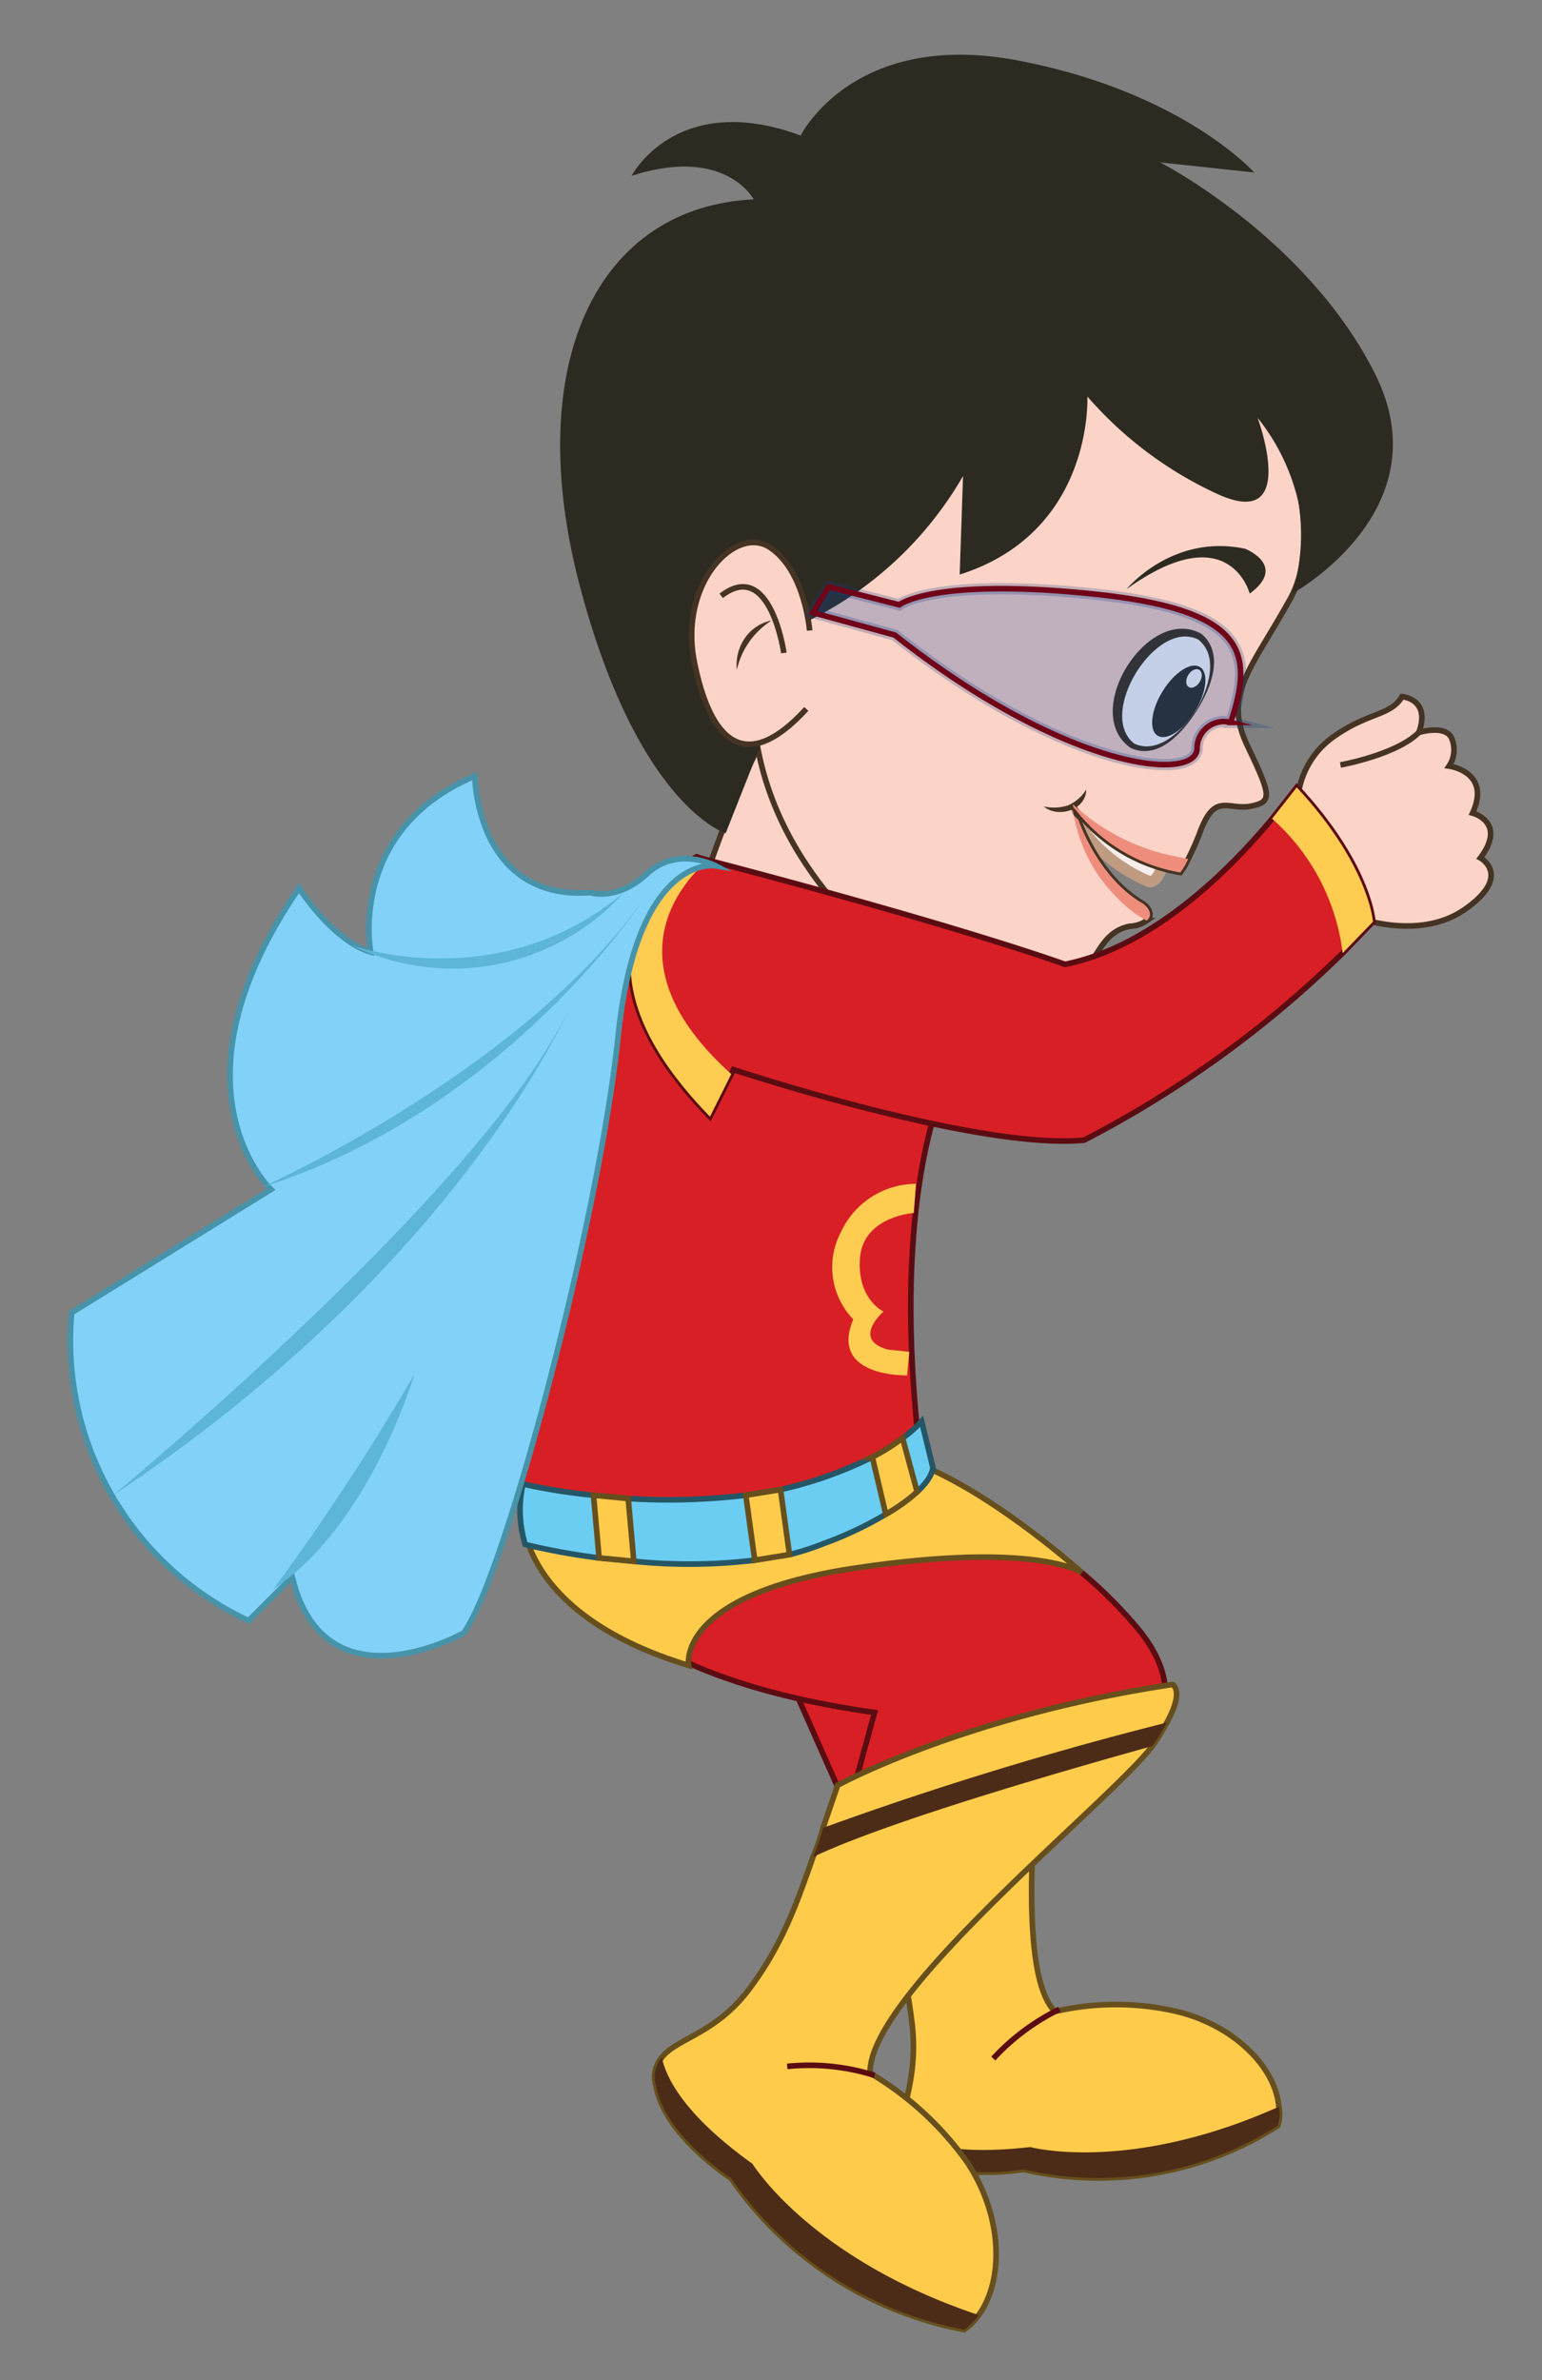 <svg id="ecc9f7ce-4a30-4f6e-92cc-9ae4609d4bb1" data-name="Layer 1" xmlns="http://www.w3.org/2000/svg" xmlns:xlink="http://www.w3.org/1999/xlink" width="137.7" height="212.5" viewBox="0 0 137.7 212.5">
  <rect x="0" y="0" width="137.7" height="212.5" fill="#808080" stroke="none"/>
  <defs>
    <style>
      .a25a4b8d-54b0-4222-b374-56b5897ae3c6, .ae334640-6edb-4384-8089-84fba991de07, .bc0960fb-a937-4742-8816-4f80ecdb2ddf {
        fill: none;
      }

      .ff0df620-220c-4b4c-a320-83be61ead4c9 {
        clip-path: url(#b54cbabf-8c18-4b17-be29-9552da35678f);
      }

      .fcbda2b7-1896-4907-a2e3-1e4a52204a95 {
        clip-path: url(#b3b61d69-20d4-47ed-a7ca-83259b46176b);
      }

      .be3e190c-4d29-41f9-bfb9-d6f3e08940e6 {
        fill: url(#a3ce7a16-074f-4145-a656-d6bc81dbfac4);
      }

      .a16c067d-e426-4b74-aba4-0e0c9e647685, .ad76e2a2-a17d-4bd8-ab9b-639e570ff64a {
        fill: #fbd3c7;
      }

      .a16c067d-e426-4b74-aba4-0e0c9e647685 {
        stroke: #453323;
      }

      .a16c067d-e426-4b74-aba4-0e0c9e647685, .a25a4b8d-54b0-4222-b374-56b5897ae3c6, .a6a3d744-a4e9-44b3-b7e4-4a840b8f088a, .ad256d7b-1270-4cd9-9740-161fc0776427, .af9bb223-f63b-4c3a-ab70-a22104dab930, .b9e71972-4a55-4c3a-b84b-bd677027131c, .bc0960fb-a937-4742-8816-4f80ecdb2ddf, .be17c85d-db98-4d1d-bbc8-4cdcddfb4213, .fd9553b6-1728-4aa0-86b0-af6648d4618b {
        stroke-miterlimit: 10;
      }

      .a16c067d-e426-4b74-aba4-0e0c9e647685, .a25a4b8d-54b0-4222-b374-56b5897ae3c6, .ad256d7b-1270-4cd9-9740-161fc0776427, .af9bb223-f63b-4c3a-ab70-a22104dab930, .b9e71972-4a55-4c3a-b84b-bd677027131c, .bc0960fb-a937-4742-8816-4f80ecdb2ddf, .be17c85d-db98-4d1d-bbc8-4cdcddfb4213 {
        stroke-width: 0.5px;
      }

      .fd9553b6-1728-4aa0-86b0-af6648d4618b {
        fill: #f7edeb;
        stroke: #bf9b82;
      }

      .bffc2ad7-28c4-4a51-8e5b-7d198976ebb8 {
        fill: #2d2b21;
      }

      .ed9f8327-cc72-4e6c-838c-97fe6a881a13 {
        fill: #fff;
      }

      .bc7e7e37-4556-450c-96c6-9fe7047e8dc0 {
        fill: #3d2e17;
      }

      .a47e057a-57ac-4eac-8e8b-1afeb327bc3b {
        fill: #453323;
      }

      .ae3085f8-3328-4694-b255-6fc4d5b09319 {
        fill: #ef8d7d;
      }

      .a6a3d744-a4e9-44b3-b7e4-4a840b8f088a {
        fill: #1044a0;
        stroke: #143d84;
        opacity: 0.25;
      }

      .bc0960fb-a937-4742-8816-4f80ecdb2ddf {
        stroke: #700418;
      }

      .af9bb223-f63b-4c3a-ab70-a22104dab930 {
        fill: #d81f25;
      }

      .a25a4b8d-54b0-4222-b374-56b5897ae3c6, .af9bb223-f63b-4c3a-ab70-a22104dab930 {
        stroke: #5b0c12;
      }

      .ff18d008-7ea4-4627-b216-6ac04ab17720 {
        fill: #fecc51;
      }

      .ad256d7b-1270-4cd9-9740-161fc0776427 {
        fill: #fecb4b;
        stroke: #664f1c;
      }

      .a847e553-ed00-4029-90fa-151a7ad86ed5 {
        fill: #4c2c17;
      }

      .be17c85d-db98-4d1d-bbc8-4cdcddfb4213 {
        fill: #6bcdf2;
        stroke: #245666;
      }

      .b9e71972-4a55-4c3a-b84b-bd677027131c {
        fill: #82d1f9;
        stroke: #4693aa;
      }

      .eecc0b7b-a49b-49d5-8fef-dfa492e2d21e {
        fill: #5db5d8;
      }
    </style>
    <clipPath id="b54cbabf-8c18-4b17-be29-9552da35678f">
      <rect class="ae334640-6edb-4384-8089-84fba991de07" x="-1773.6" y="-129.6" width="1280" height="720"/>
    </clipPath>
    <clipPath id="b3b61d69-20d4-47ed-a7ca-83259b46176b">
      <rect class="ae334640-6edb-4384-8089-84fba991de07" x="-1933.6" y="-219.6" width="1600" height="900"/>
    </clipPath>
    <linearGradient id="a3ce7a16-074f-4145-a656-d6bc81dbfac4" x1="3466.36" y1="1933.7" x2="3466.36" y2="-657.21" gradientUnits="userSpaceOnUse">
      <stop offset="0" stop-color="#a4f2ff"/>
      <stop offset="0.25" stop-color="#69e3ff"/>
      <stop offset="0.49" stop-color="#34d5ff"/>
      <stop offset="0.62" stop-color="#1fd0ff"/>
      <stop offset="0.69" stop-color="#25c3ff"/>
      <stop offset="0.83" stop-color="#36a2ff"/>
      <stop offset="1" stop-color="#4d73ff"/>
    </linearGradient>
  </defs>
  <g class="ff0df620-220c-4b4c-a320-83be61ead4c9">
    <g class="fcbda2b7-1896-4907-a2e3-1e4a52204a95">
      <rect class="be3e190c-4d29-41f9-bfb9-d6f3e08940e6" x="-1933.6" y="-219.6" width="10800" height="2050"/>
    </g>
  </g>
  <g>
    <path class="a16c067d-e426-4b74-aba4-0e0c9e647685" d="M71.2,62.1s-2.8,0-8.9,18.3L75,89.3,86.5,74.5Z"/>
    <g>
      <g>
        <path class="fd9553b6-1728-4aa0-86b0-af6648d4618b" d="M95.7,72.6a14.2,14.2,0,0,0,6.9,6.1s.7.4,1.4-1.9S95.5,69.3,95.7,72.6Z"/>
        <path class="a16c067d-e426-4b74-aba4-0e0c9e647685" d="M111.6,72c-2,.3-3.1-1.2-4.4,2.2a22.2,22.2,0,0,1-1.1,2.5,5.7,5.7,0,0,1-.7,1.2,15,15,0,0,1-9.5-5.8.8.8,0,0,0,.1.3l.3.8c.7,1.9,2.5,5.6,5.8,7.5,0,0,1.1.8.3,1.5a2.8,2.8,0,0,1-1.5.5c-3.1.6-3,4.2-6.3,6.4s-10.3.2-15.3-3.9S68,73.8,67.3,63.9,77.9,34.1,77.9,34.1l8.8-4.8H95l18.8,7.6s4.9,10.3,1.4,16.6-6,8.5-3.8,13.1S113.6,71.6,111.6,72Z"/>
        <path class="bffc2ad7-28c4-4a51-8e5b-7d198976ebb8" d="M71.5,12.1s4.7-9.5,19.4-6.7,21.1,10,21.1,10l-8.4-.9s13.1,6.7,19.2,18.9S115.4,53,115.4,53a18.3,18.3,0,0,0,.6-7.9,18.6,18.6,0,0,0-3.7-7.8s3.8,10.2-3.6,6.8a34.4,34.4,0,0,1-11.6-8.7s.6,12.1-11.4,15.9l.3-8.8A32.5,32.5,0,0,1,70.5,56.2l-1.7,8.1-4,10.1s-7.8-2.4-13-22,1.3-33.9,15.5-34.6c0,0-2.5-4.8-10.9-2.1C56.4,15.7,60.4,8,71.5,12.1Z"/>
        <g>
          <g>
            <ellipse class="ed9f8327-cc72-4e6c-838c-97fe6a881a13" cx="104.1" cy="61.7" rx="5.5" ry="3.2" transform="translate(-3 118) rotate(-58.4)"/>
            <path class="bc7e7e37-4556-450c-96c6-9fe7047e8dc0" d="M106.9,63.4c-1.2,1.9-3.4,4.5-5.9,3.4-4.6-3.1,1.5-12.9,6.3-10.2,2.1,1.8.8,4.9-.4,6.8Zm-.1,0c1.1-1.8,2.1-4.8.2-6.3-3.8-1.9-9.1,6.7-5.7,9.3,2.2,1,4.4-1.3,5.5-3Z"/>
          </g>
          <ellipse class="bffc2ad7-28c4-4a51-8e5b-7d198976ebb8" cx="105.3" cy="62.8" rx="3.6" ry="1.7" transform="translate(-3.4 119.4) rotate(-58.4)"/>
          <ellipse class="ed9f8327-cc72-4e6c-838c-97fe6a881a13" cx="106.7" cy="60.6" rx="0.9" ry="0.6" transform="translate(-0.9 119.7) rotate(-58.4)"/>
          <path class="bffc2ad7-28c4-4a51-8e5b-7d198976ebb8" d="M111.6,53s-1.8-7-11-.4c0,0,4.1-5,10.6-3.6C111.2,49,115,50.5,111.6,53Z"/>
        </g>
        <g>
          <path class="a16c067d-e426-4b74-aba4-0e0c9e647685" d="M72.3,56.3s-.4-5.3-3.5-7.4S60.6,52.1,62,59.1s4.5,10.2,10,4.2"/>
          <path class="a16c067d-e426-4b74-aba4-0e0c9e647685" d="M70,58.3s-1.2-8.5-5.6-5.1"/>
          <g>
            <path class="ad76e2a2-a17d-4bd8-ab9b-639e570ff64a" d="M68.9,55.4a4.1,4.1,0,0,0-3.1,4.4"/>
            <path class="a47e057a-57ac-4eac-8e8b-1afeb327bc3b" d="M68.9,55.4a7.1,7.1,0,0,0-3.1,4.4,4.2,4.2,0,0,1,.7-2.8,3.8,3.8,0,0,1,2.4-1.6Z"/>
          </g>
        </g>
        <g>
          <path class="ad76e2a2-a17d-4bd8-ab9b-639e570ff64a" d="M96.9,70.5s-.8,2.2-3.7,1.5"/>
          <path class="a47e057a-57ac-4eac-8e8b-1afeb327bc3b" d="M97,70.5c0,1.8-2.5,2.6-3.8,1.5h0a4.1,4.1,0,0,0,2.2-.1A3.7,3.7,0,0,0,97,70.5Z"/>
        </g>
        <path class="ae3085f8-3328-4694-b255-6fc4d5b09319" d="M106.1,76.7a5.7,5.7,0,0,1-.7,1.2,15,15,0,0,1-9.5-5.8.8.8,0,0,0,.1.3,1.5,1.5,0,0,1-.2-.6,18.8,18.8,0,0,0,8.4,4.5l1.9.4Z"/>
        <path class="ae3085f8-3328-4694-b255-6fc4d5b09319" d="M95.8,72.3a1.8,1.8,0,0,0,.1.5l-.2-.2Z"/>
        <path class="ae3085f8-3328-4694-b255-6fc4d5b09319" d="M102.4,82.2a10.9,10.9,0,0,1-2.7-2.1,13.7,13.7,0,0,1-3.8-7.3l.4.4c.7,1.9,2.5,5.6,5.8,7.5C102.1,80.7,103.2,81.5,102.4,82.2Z"/>
      </g>
      <g>
        <path class="a6a3d744-a4e9-44b3-b7e4-4a840b8f088a" d="M74,52.4,80.3,54s3-2.4,17-1,14.7,5.2,12.6,11.5a2.4,2.4,0,0,0-3,2.4c-.3,3-11.9,1.7-27-10.2l-7.3-2Z"/>
        <path class="bc0960fb-a937-4742-8816-4f80ecdb2ddf" d="M74,52.4,80.3,54s3-2.4,17-1,14.7,5.2,12.6,11.5a2.4,2.4,0,0,0-3,2.4c-.3,3-11.9,1.7-27-10.2l-7.3-2Z"/>
      </g>
    </g>
    <g>
      <g>
        <path class="a16c067d-e426-4b74-aba4-0e0c9e647685" d="M115.9,71.2a7.6,7.6,0,0,1,3.3-5.5c3-2.1,5-1.8,6-3.5,0,0,2.6.2,1.5,3.2,0,0,2.6-.8,3,.7a2.6,2.6,0,0,1-.3,2.3s3.8.5,2.1,4.2c0,0,3.1.8.7,4,0,0,2.9,1.6-1.4,4.6s-10.3.5-10.3.5L115.8,71"/>
        <path class="a16c067d-e426-4b74-aba4-0e0c9e647685" d="M119.7,68.3s5-.9,7-2.9"/>
      </g>
      <path class="af9bb223-f63b-4c3a-ab70-a22104dab930" d="M84.8,96l-.2.4c-1,2-4.9,12.1-2.5,33,0,0-14,12.1-37,4.4s-.6,0-.6,0,3.3-41.5,10-49.5S84.8,96,84.8,96Z"/>
      <g>
        <path class="af9bb223-f63b-4c3a-ab70-a22104dab930" d="M122.6,82.3l-2.7,2.8a95.6,95.6,0,0,1-23.1,16.7c-9.6.9-31.3-6.3-31.3-6.3l-.2.4-1.9,3.8c-15.2-15.6-1.2-23.2-1.2-23.2l1,.3c22.9,6,31.9,9.3,31.9,9.3,8.1-1.6,15.1-8.9,18.5-13l2.2-2.8C122.3,77.3,122.6,82.3,122.6,82.3Z"/>
        <path class="ff18d008-7ea4-4627-b216-6ac04ab17720" d="M65.3,95.9l-1.9,3.8c-15.2-15.6-1.2-23.2-1.2-23.2l1,.3C60.9,78.8,54.3,86,65.3,95.9Z"/>
        <path class="ff18d008-7ea4-4627-b216-6ac04ab17720" d="M122.6,82.3l-2.7,2.8a19.1,19.1,0,0,0-6.3-12l2.2-2.8C122.3,77.3,122.6,82.3,122.6,82.3Z"/>
      </g>
      <g>
        <g>
          <path class="ad256d7b-1270-4cd9-9740-161fc0776427" d="M93.2,141.7c.1.5.2,1.1.3,1.9v.3c.5,5.8-3.8,31.1.7,35.7h0a24.1,24.1,0,0,1,10.9,0c5,1.2,8.8,4.9,9.1,8.5a3.2,3.2,0,0,1-.1,1.7,29.8,29.8,0,0,1-22.7,3.9s-6.3,1.1-9.7-1.3a2.6,2.6,0,0,1-1.2-2.1c-.1-1.9,1.4-4.5,1-9.1a46.5,46.5,0,0,0-2.7-11.5l-1-2.4-1.5-3.4s4-11.3,15.1-24.8C91.4,139.1,92.4,138.7,93.2,141.7Z"/>
          <path class="a847e553-ed00-4029-90fa-151a7ad86ed5" d="M114.2,188.1a3.2,3.2,0,0,1-.1,1.7,29.8,29.8,0,0,1-22.7,3.9s-6.3,1.1-9.7-1.3a2.6,2.6,0,0,1-1.2-2.1c1.4,1,4.6,2.2,11.5,1.4C92,191.7,100.8,194.1,114.2,188.1Z"/>
          <path class="a847e553-ed00-4029-90fa-151a7ad86ed5" d="M93.2,141.7c.1.5.2,1.1.3,1.9v.3c-3.1,5-11.9,19-14.7,25.8l-1-2.4C80.3,162.7,86.4,151.6,93.2,141.7Z"/>
          <path class="a25a4b8d-54b0-4222-b374-56b5897ae3c6" d="M88.7,183.8a20,20,0,0,1,5.9-4.4"/>
        </g>
        <polygon class="af9bb223-f63b-4c3a-ab70-a22104dab930" points="69.9 148.5 75.8 161.8 86.9 162.4 83.9 148.2 76.5 144.7 69.9 148.5"/>
        <path class="af9bb223-f63b-4c3a-ab70-a22104dab930" d="M58.2,146.7s5.6,4.2,19.9,6.2l-2,7.3,27.5-7s1.9-3.1-2-7.8a40.1,40.1,0,0,0-7.9-7.2s-9.1-3-24.3,2S58.2,146.7,58.2,146.7Z"/>
        <g>
          <path class="ad256d7b-1270-4cd9-9740-161fc0776427" d="M104.2,153.8c-.3.5-.6,1.1-1.1,1.8l-.2.3c-3.8,5-25.4,22.2-25.2,29.2h0a28.3,28.3,0,0,1,8.7,8c3.1,4.7,3.3,10.4,1,13.6a5.3,5.3,0,0,1-1.3,1.3,32.6,32.6,0,0,1-20.8-13.5s-5.9-3.8-6.7-8.2a2.7,2.7,0,0,1,.5-2.6c1.3-1.7,4.8-2.1,7.8-6.1s4.3-7.8,5.7-11.8a16.1,16.1,0,0,0,.9-2.6l1.3-3.8s11.3-6.2,29.9-9C104.7,150.4,105.8,150.9,104.2,153.8Z"/>
          <path class="a847e553-ed00-4029-90fa-151a7ad86ed5" d="M87.4,206.7a5.3,5.3,0,0,1-1.3,1.3,32.6,32.6,0,0,1-20.8-13.5s-5.9-3.8-6.7-8.2a2.7,2.7,0,0,1,.5-2.6c.4,1.9,2.1,5.2,8.1,9.5C67.2,193.2,72.4,201.7,87.4,206.7Z"/>
          <path class="a847e553-ed00-4029-90fa-151a7ad86ed5" d="M104.2,153.8c-.3.5-.6,1.1-1.1,1.8l-.2.3c-6.1,1.7-23.1,6.5-30.3,9.9a16.1,16.1,0,0,0,.9-2.6A316.3,316.3,0,0,1,104.2,153.8Z"/>
          <path class="a25a4b8d-54b0-4222-b374-56b5897ae3c6" d="M70.3,184.5a19.4,19.4,0,0,1,7.8.8"/>
        </g>
        <path class="ad256d7b-1270-4cd9-9740-161fc0776427" d="M46.8,136.1s.2,8.2,14.7,12.6c0,0-1.2-6.3,14.9-8.7s20.2.4,20.2.4-7.2-6.5-13.9-9.4C82.7,131,57.4,139.6,46.8,136.1Z"/>
        <g>
          <path class="be17c85d-db98-4d1d-bbc8-4cdcddfb4213" d="M81.9,133.2a15.9,15.9,0,0,1-2.8,2,32,32,0,0,1-5.5,2.6,22.6,22.6,0,0,1-3.1,1l-3.1.5a48.9,48.9,0,0,1-10.8.1l-3.1-.3a58.9,58.9,0,0,1-6.6-1.2,10.5,10.5,0,0,1-.2-5.4,51.2,51.2,0,0,0,6.3,1l3.1.3a58.4,58.4,0,0,0,10.5-.3l3.1-.5a36.3,36.3,0,0,0,8.2-2.9,18.5,18.5,0,0,0,2.7-1.7,10.9,10.9,0,0,0,1.7-1.5l1,4.1S83.4,131.8,81.9,133.2Z"/>
          <path class="ad256d7b-1270-4cd9-9740-161fc0776427" d="M56.6,139.4l-3.1-.3-.5-5.6,3.1.3Z"/>
          <path class="ad256d7b-1270-4cd9-9740-161fc0776427" d="M70.5,138.8l-3.1.5-.8-5.8,3.1-.5Z"/>
          <path class="ad256d7b-1270-4cd9-9740-161fc0776427" d="M81.9,133.2a15.9,15.9,0,0,1-2.8,2l-1.2-5.1a18.5,18.5,0,0,0,2.7-1.7Z"/>
        </g>
      </g>
      <path class="ff18d008-7ea4-4627-b216-6ac04ab17720" d="M81.8,105.7l-.2,2.6s-4.5.3-4.8,4,2.1,4.8,2.1,4.8-2.9,2.5.4,3.4l1.9.2-.2,2.1s-7,.2-4.8-5a6.7,6.7,0,0,1-1.1-7.8A7.4,7.4,0,0,1,81.8,105.7Z"/>
      <g>
        <path class="b9e71972-4a55-4c3a-b84b-bd677027131c" d="M63.9,77.3s-7-1.2-8.7,15.2-10.1,48.3-13.8,53.3c0,0-12.4,7-15.3-5l-3.9,3.9A27.6,27.6,0,0,1,6.4,117.2l17.8-11s-9.7-9.1,2.5-26.9c0,0,3,4.7,6.4,5.7,0,0-2.1-10.9,9.3-15.7,0,0,.1,11.1,10.3,10.4,0,0,2.4.8,5.1-1.7S63.9,77.3,63.9,77.3Z"/>
        <path class="eecc0b7b-a49b-49d5-8fef-dfa492e2d21e" d="M24.4,141.9A207.2,207.2,0,0,0,37,122.7S33.1,136.1,24.4,141.9Z"/>
        <path class="eecc0b7b-a49b-49d5-8fef-dfa492e2d21e" d="M10.1,133.5s33.1-27.3,40.7-43.4C50.8,90.1,40.9,113.1,10.1,133.5Z"/>
        <path class="eecc0b7b-a49b-49d5-8fef-dfa492e2d21e" d="M23.4,106s23.1-10.3,34-25.6C57.4,80.4,45.2,99.1,23.4,106Z"/>
        <path class="eecc0b7b-a49b-49d5-8fef-dfa492e2d21e" d="M31.4,84.4s13.1,4.7,24.3-4.7A20.6,20.6,0,0,1,31.4,84.4Z"/>
      </g>
    </g>
  </g>
</svg>
